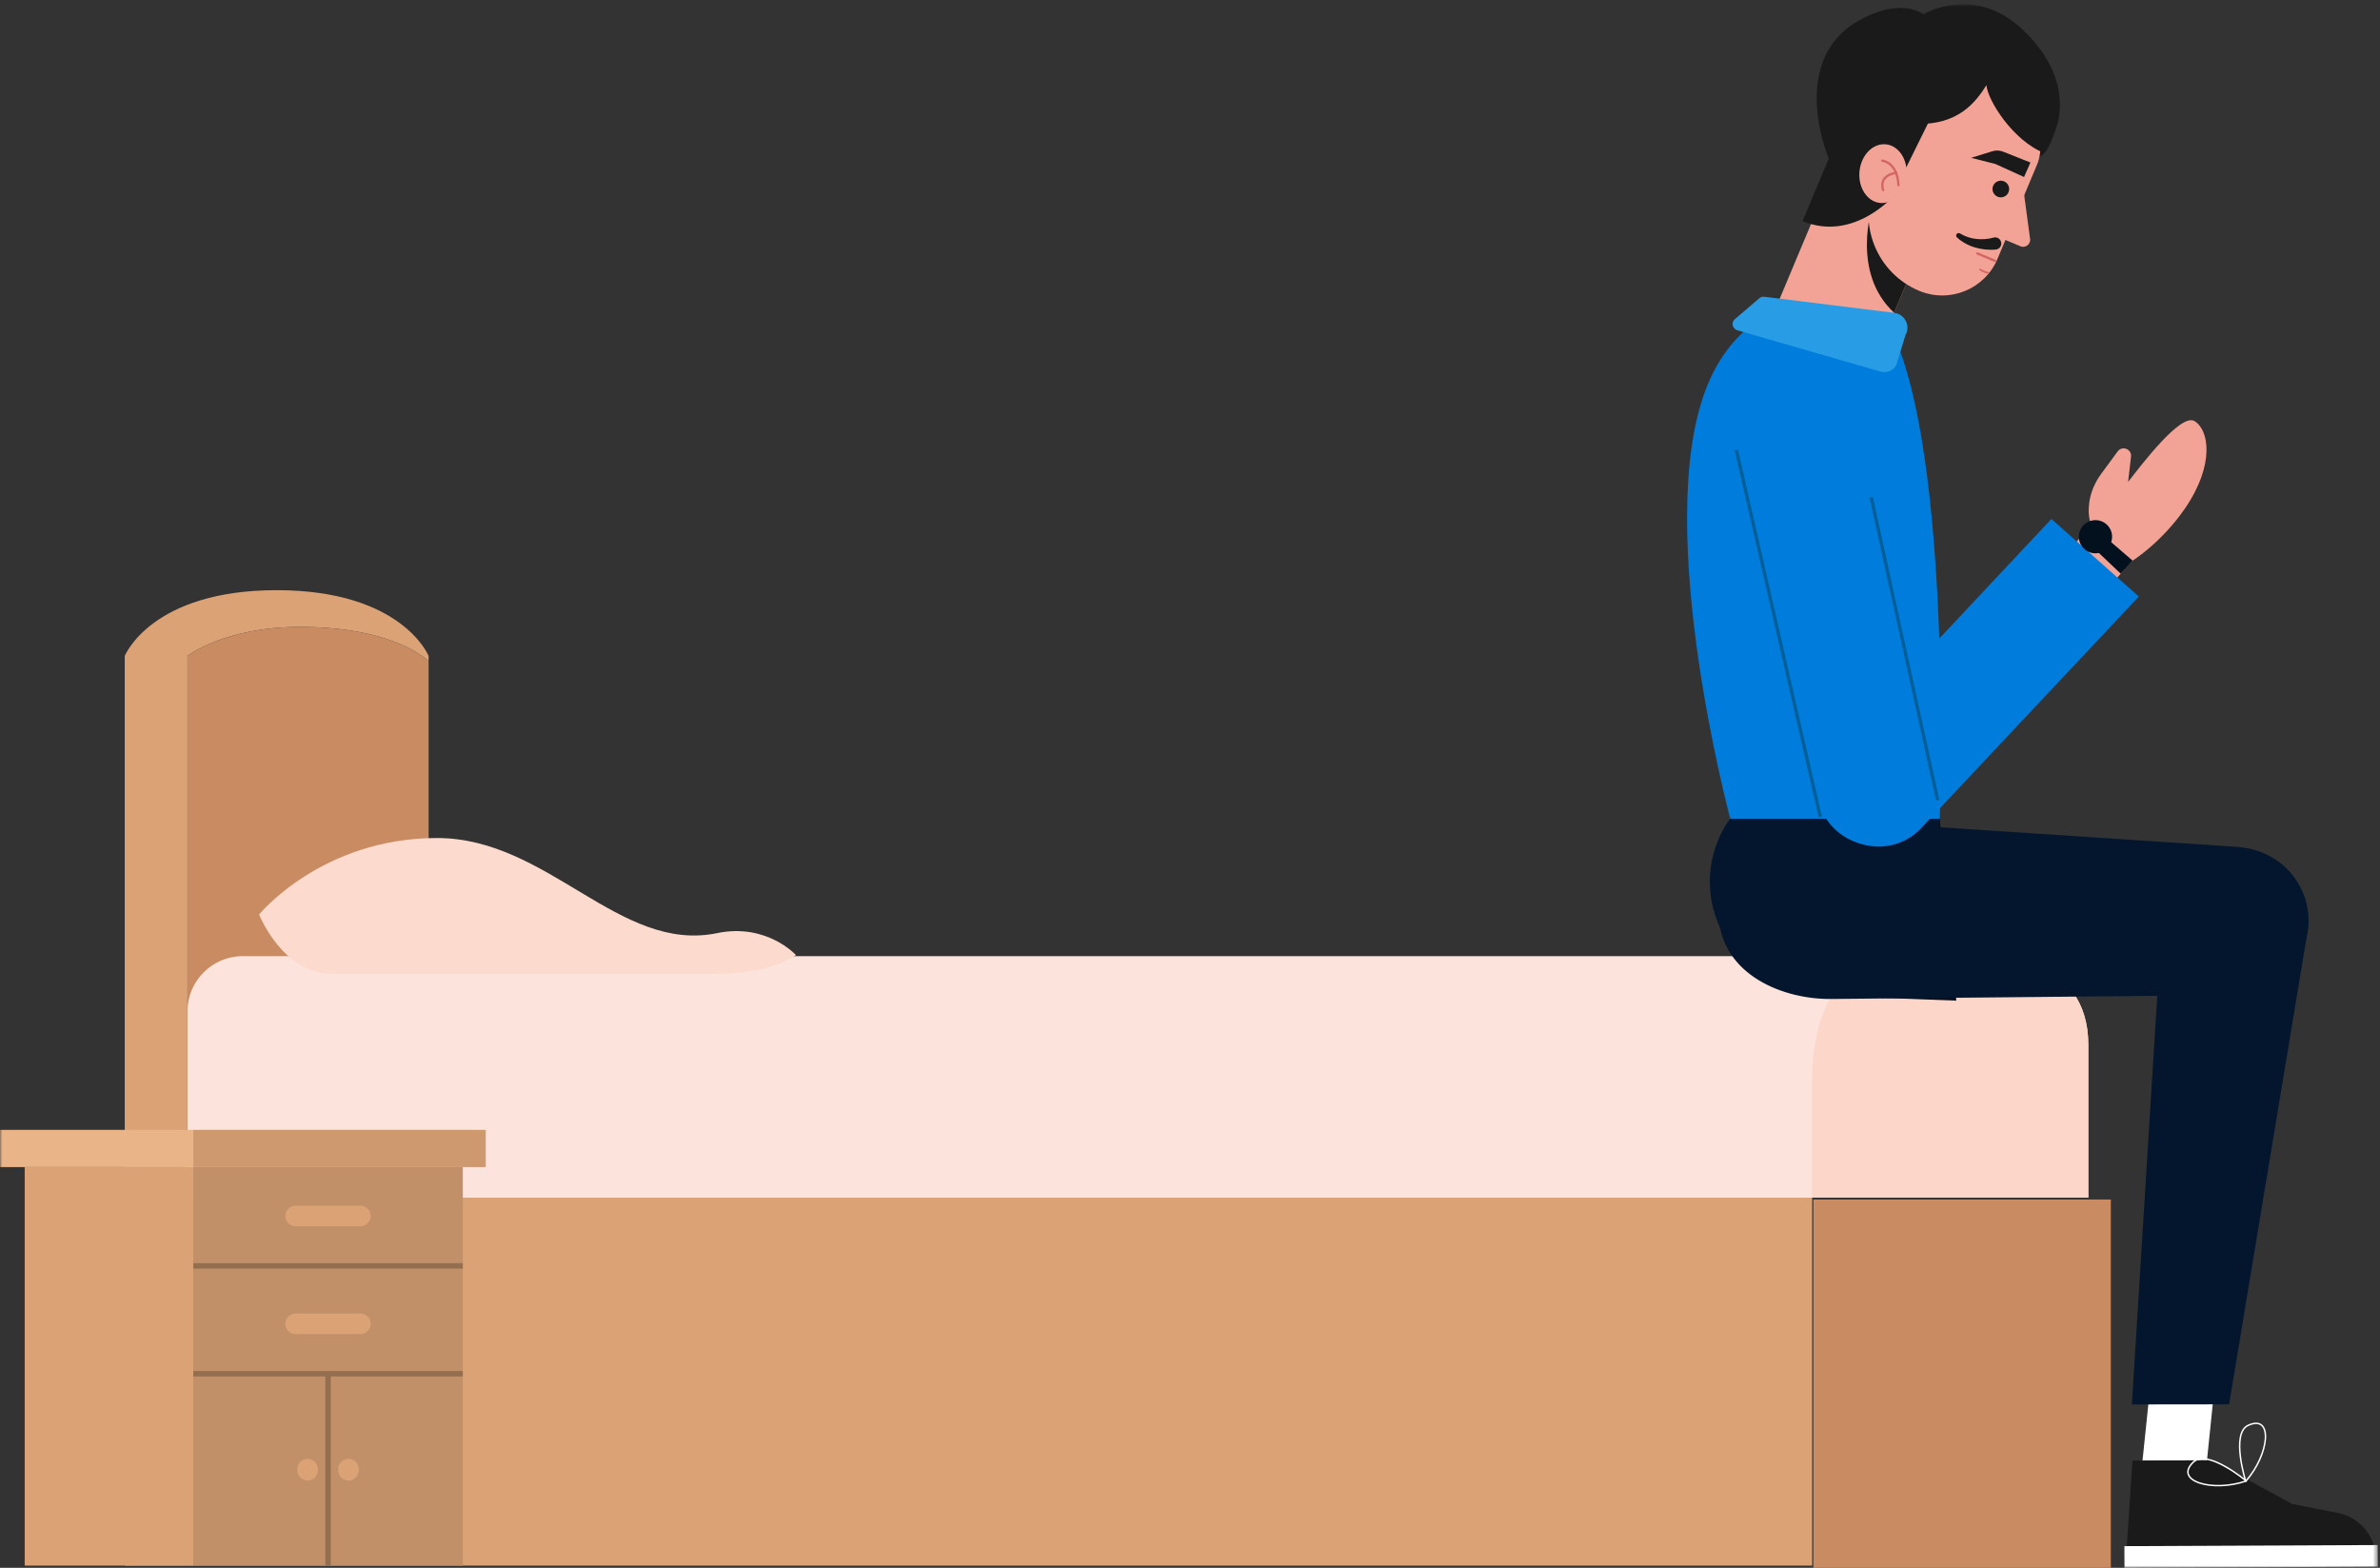 <?xml version="1.0" encoding="UTF-8"?> <svg xmlns="http://www.w3.org/2000/svg" xmlns:xlink="http://www.w3.org/1999/xlink" width="504px" height="332px" viewBox="0 0 504 332"><rect x="0" y="0" width="504" height="332" fill="#333333" stroke="none"/> <!-- Generator: Sketch 57.1 (83088) - https://sketch.com --> <title>Group 61</title> <desc>Created with Sketch.</desc> <defs> <polygon id="path-1" points="0 332 503.537 332 503.537 0.887 0 0.887"></polygon> </defs> <g id="Page-1" stroke="none" stroke-width="1" fill="none" fill-rule="evenodd"> <g id="mark" transform="translate(-191, -7184)"> <g id="Group-11-Copy-11" transform="translate(191, 7056)"> <g id="Group-61" transform="translate(0, 128)"> <polygon id="Fill-1" fill="#C98C62" points="384 332 447 332 447 254 384 254"></polygon> <g id="Group-60"> <path d="M58.591,124.973 C31.999,124.973 26.418,138.901 26.418,138.901 L39.696,138.901 C39.696,138.901 47.531,132.757 63.521,132.757 C83.893,132.757 90.763,140.042 90.763,140.042 L90.763,138.901 C90.763,138.901 85.182,124.973 58.591,124.973" id="Fill-2" fill="#DBA276"></path> <path d="M63.521,132.757 C47.531,132.757 39.696,138.901 39.696,138.901 L39.696,253.612 L90.763,253.612 L90.763,140.042 C90.763,140.042 83.893,132.757 63.521,132.757" id="Fill-4" fill="#C98C62"></path> <path d="M422.48,202.467 L51.433,202.467 C44.951,202.467 39.695,207.716 39.695,214.191 L39.695,253.612 L442.23,253.612 L442.23,221.249 C442.23,202.467 422.48,202.467 422.48,202.467" id="Fill-6" fill="#FCE3DC"></path> <path d="M422.48,202.467 L403.923,202.467 C387.43,202.467 383.755,217.383 383.755,228.737 L383.755,253.612 L442.23,253.612 L442.23,221.249 C442.23,202.467 422.48,202.467 422.48,202.467" id="Fill-8" fill="#FCD6C9"></path> <mask id="mask-2" fill="white"> <use xlink:href="#path-1"></use> </mask> <g id="Clip-11"></g> <polygon id="Fill-10" fill="#DBA276" mask="url(#mask-2)" points="26.419 331.534 39.696 331.534 39.696 138.9 26.419 138.9"></polygon> <polygon id="Fill-12" fill="#DBA276" mask="url(#mask-2)" points="39.696 331.534 383.757 331.534 383.757 253.613 39.696 253.613"></polygon> <polygon id="Fill-13" fill="#C18F68" mask="url(#mask-2)" points="40.928 331.533 98.006 331.533 98.006 247.139 40.928 247.139"></polygon> <polygon id="Fill-14" fill="#946F4F" mask="url(#mask-2)" points="40.928 268.629 98.006 268.629 98.006 267.487 40.928 267.487"></polygon> <polygon id="Fill-15" fill="#DBA276" mask="url(#mask-2)" points="5.231 331.533 40.93 331.533 40.93 247.139 5.231 247.139"></polygon> <polygon id="Fill-16" fill="#E9B488" mask="url(#mask-2)" points="0 247.14 40.928 247.14 40.928 239.257 0 239.257"></polygon> <polygon id="Fill-17" fill="#CF9970" mask="url(#mask-2)" points="40.93 247.14 102.862 247.14 102.862 239.257 40.93 239.257"></polygon> <polygon id="Fill-18" fill="#946F4F" mask="url(#mask-2)" points="40.928 291.466 98.006 291.466 98.006 290.327 40.928 290.327"></polygon> <path d="M78.516,257.492 C78.516,258.692 77.54,259.666 76.338,259.666 L62.596,259.666 C61.393,259.666 60.418,258.692 60.418,257.492 C60.418,256.291 61.393,255.316 62.596,255.316 L76.338,255.316 C77.54,255.316 78.516,256.291 78.516,257.492" id="Fill-19" fill="#DBA276" mask="url(#mask-2)"></path> <path d="M78.516,280.33 C78.516,281.53 77.54,282.504 76.338,282.504 L62.596,282.504 C61.393,282.504 60.418,281.53 60.418,280.33 C60.418,279.128 61.393,278.155 62.596,278.155 L76.338,278.155 C77.54,278.155 78.516,279.128 78.516,280.33" id="Fill-20" fill="#DBA276" mask="url(#mask-2)"></path> <polygon id="Fill-21" fill="#946F4F" mask="url(#mask-2)" points="68.897 331.534 70.037 331.534 70.037 290.898 68.897 290.898"></polygon> <path d="M65.136,313.516 C63.932,313.516 62.959,312.542 62.959,311.34 L62.959,311.09 C62.959,309.888 63.932,308.917 65.136,308.917 C66.339,308.917 67.314,309.888 67.314,311.09 L67.314,311.34 C67.314,312.542 66.339,313.516 65.136,313.516" id="Fill-22" fill="#DBA276" mask="url(#mask-2)"></path> <path d="M73.797,313.516 C72.596,313.516 71.621,312.542 71.621,311.34 L71.621,311.09 C71.621,309.888 72.596,308.917 73.797,308.917 C75.001,308.917 75.975,309.888 75.975,311.09 L75.975,311.34 C75.975,312.542 75.001,313.516 73.797,313.516" id="Fill-23" fill="#DBA276" mask="url(#mask-2)"></path> <path d="M70.272,206.193 C59.793,206.193 54.87,193.645 54.87,193.645 C54.87,193.645 68.098,177.457 92.563,177.457 C116.098,177.457 131.146,201.882 151.849,197.596 C162.364,195.418 168.552,202.237 168.552,202.237 C168.552,202.237 163.446,206.193 151.849,206.193 L70.272,206.193 Z" id="Fill-24" fill="#FCDACD" mask="url(#mask-2)"></path> <path d="M382.988,79.044 L382.988,79.044 C377.006,76.539 374.19,69.666 376.696,63.69 L389.019,34.315 L410.68,43.383 L398.357,72.758 C395.851,78.734 388.968,81.547 382.988,79.044" id="Fill-25" fill="#F3A396" mask="url(#mask-2)"></path> <path d="M396.475,43.808 C396.475,43.808 391.917,57.759 401.102,66.213 L405.126,56.623 L395.698,44.027" id="Fill-26" fill="#1A1A1A" mask="url(#mask-2)"></path> <path d="M436.017,24.882 C436.547,20.933 436.398,14.984 429.932,7.886 C419.249,-3.84 406.762,6.338 406.762,6.338 C403.349,4.453 399.853,4.465 396.708,7.187 C393.761,9.739 392.783,16.45 392.383,18.76 L389.682,33.351 L397.571,21.701 C403.59,14.384 408.835,12.573 408.835,12.573 L421.377,16.667 L420.47,36.207 L431.877,33.192 C433.489,32.625 434.575,29.516 435.25,27.628 C435.64,26.535 435.925,25.564 436.017,24.882" id="Fill-27" fill="#1A1A1A" mask="url(#mask-2)"></path> <path d="M406.402,61.578 L406.402,61.578 C397.505,57.852 393.314,47.626 397.043,38.738 L409.253,9.634 L424.767,14.332 C430.295,16.647 433.719,29.264 431.404,34.787 L423.014,54.786 C420.305,61.243 412.866,64.285 406.402,61.578" id="Fill-28" fill="#F3A396" mask="url(#mask-2)"></path> <path d="M428.374,39.251 L429.883,50.467 C430.135,51.64 428.965,52.611 427.858,52.147 L419.917,48.818 L428.374,39.251 Z" id="Fill-29" fill="#F3A396" mask="url(#mask-2)"></path> <path d="M435.642,20.852 C435.273,20.874 427.098,12.731 427.098,12.731 L416.824,12.974 C416.824,12.974 416.822,12.985 416.821,12.994 C407.946,12.834 405.416,26.195 405.416,26.195 C414.861,26.701 418.602,21.271 420.657,18.034 C420.92,21.286 426.348,29.874 432.949,32.42 L435.017,27.98 C435.017,27.98 436.011,20.83 435.642,20.852" id="Fill-30" fill="#1A1A1A" mask="url(#mask-2)"></path> <polygon id="Fill-31" fill="#1A1A1A" mask="url(#mask-2)" points="411.526 19.561 403.669 35.463 398.698 28.816 405.989 18.496"></polygon> <path d="M425.334,40.708 C424.958,41.607 423.923,42.03 423.025,41.654 C422.126,41.276 421.702,40.244 422.079,39.346 C422.455,38.447 423.49,38.024 424.389,38.402 C425.289,38.778 425.711,39.81 425.334,40.708" id="Fill-32" fill="#1A1A1A" mask="url(#mask-2)"></path> <path d="M428.62,37.482 L429.976,34.416 L424.194,32.117 C423.465,31.827 422.657,31.796 421.906,32.029 L417.418,33.42 L422.558,34.726 L428.62,37.482 Z" id="Fill-33" fill="#1A1A1A" mask="url(#mask-2)"></path> <path d="M422.638,52.846 C421.785,52.931 421.101,52.896 420.35,52.822 C419.617,52.744 418.896,52.596 418.194,52.385 C416.787,51.977 415.477,51.241 414.417,50.281 C414.198,50.083 414.18,49.745 414.379,49.526 C414.554,49.332 414.837,49.296 415.053,49.427 L415.07,49.438 C416.149,50.091 417.343,50.487 418.567,50.604 C419.178,50.667 419.792,50.675 420.4,50.626 C420.989,50.579 421.652,50.47 422.118,50.324 C422.802,50.11 423.528,50.487 423.744,51.169 C423.96,51.85 423.582,52.577 422.9,52.792 C422.818,52.818 422.722,52.836 422.638,52.846" id="Fill-34" fill="#1A1A1A" mask="url(#mask-2)"></path> <path d="M418.731,53.669 L422.479,55.24" id="Stroke-35" stroke="#D26665" stroke-width="0.495" stroke-linecap="round" stroke-linejoin="round" mask="url(#mask-2)"></path> <path d="M419.32,57.066 C419.32,57.066 420.014,57.584 420.97,57.757" id="Stroke-36" stroke="#D26665" stroke-width="0.371" stroke-linecap="round" stroke-linejoin="round" mask="url(#mask-2)"></path> <path d="M428.003,6.018 C417.929,-3.369 407.363,2.999 407.363,2.999 C403.25,0.39 397.862,2.47 397.862,2.47 C376.912,9.477 387.264,33.581 387.264,33.581 L381.709,46.818 C392.577,51.369 401.228,41.28 401.228,41.28 L409.057,20.757 L409.177,20.718 L414.658,15.294 L421.375,16.668 C421.375,16.668 438.077,15.406 428.003,6.018" id="Fill-37" fill="#1A1A1A" mask="url(#mask-2)"></path> <path d="M403.731,37.241 C403.403,40.671 400.91,43.241 398.161,42.98 C395.411,42.718 393.447,39.726 393.773,36.295 C394.099,32.865 396.594,30.296 399.343,30.557 C402.093,30.818 404.057,33.811 403.731,37.241" id="Fill-38" fill="#F3A396" mask="url(#mask-2)"></path> <path d="M398.58,34.015 C398.58,34.015 401.766,34.253 402.026,39.196" id="Stroke-39" stroke="#D26665" stroke-width="0.495" stroke-linecap="round" stroke-linejoin="round" mask="url(#mask-2)"></path> <path d="M401.512,36.616 C401.512,36.616 397.789,36.969 398.773,40.251" id="Stroke-40" stroke="#D26665" stroke-width="0.495" stroke-linecap="round" stroke-linejoin="round" mask="url(#mask-2)"></path> <path d="M414.27,211.893 L410.77,173.389 L366.416,173.389 L369.155,193.666 C370.453,203.272 378.481,210.551 388.177,210.914 L414.27,211.893 Z" id="Fill-41" fill="#03101E" mask="url(#mask-2)"></path> <path d="M366.416,173.388 C366.416,173.388 365.057,174.904 363.801,177.991 C357.517,193.444 369.252,210.314 385.946,210.494 L402.946,210.676 L410.771,173.388 L366.416,173.388 Z" id="Fill-42" fill="#04162E" mask="url(#mask-2)"></path> <path d="M473.264,210.712 C482.665,210.633 489.982,202.347 488.691,192.869 C487.689,185.524 481.416,180.014 474.024,179.351 L385.016,173.463 C373.328,172.417 363.177,182.456 363.946,194.154 C364.756,206.508 377.637,211.65 387.79,211.54 L473.264,210.712 Z" id="Fill-43" fill="#04162E" mask="url(#mask-2)"></path> <polygon id="Fill-44" fill="#FFFFFF" mask="url(#mask-2)" points="467.36 309.228 470.353 280.152 456.724 280.214 453.707 309.291"></polygon> <path d="M468.402,309.224 L485.424,318.484 L495.005,320.354 C499.409,321.213 502.718,324.869 503.132,329.331 L503.326,331.419 L450.099,331.653 L451.585,309.299 L468.402,309.224 Z" id="Fill-45" fill="#1A1A1A" mask="url(#mask-2)"></path> <path d="M475.563,313.672 C475.563,313.672 472.344,303.508 476.108,301.816 C481.491,299.395 480.559,308.044 475.563,313.672 Z" id="Stroke-46" stroke="#FFFFFF" stroke-width="0.309" stroke-linecap="round" stroke-linejoin="round" mask="url(#mask-2)"></path> <path d="M475.676,313.602 C475.676,313.602 467.497,306.754 464.497,309.586 C460.205,313.636 468.563,316.072 475.676,313.602 Z" id="Stroke-47" stroke="#FFFFFF" stroke-width="0.309" stroke-linecap="round" stroke-linejoin="round" mask="url(#mask-2)"></path> <polygon id="Fill-48" fill="#FFFFFF" mask="url(#mask-2)" points="449.892 332 503.538 331.765 503.516 327.172 449.871 327.408"></polygon> <path d="M457.878,193.982 L451.458,297.4 L472.047,297.374 L488.625,197.472 C490.191,188.042 482.911,179.462 473.341,179.462 C465.158,179.462 458.384,185.822 457.878,193.982" id="Fill-49" fill="#04162E" mask="url(#mask-2)"></path> <path d="M378.29,65.2 C378.29,65.2 366.992,67.258 361.193,82.546 C349.951,112.183 366.416,173.388 366.416,173.388 L410.771,173.388 C410.771,173.388 413.864,88.7 398.395,66.237 L378.29,65.2 Z" id="Fill-50" fill="#007DDC" mask="url(#mask-2)"></path> <path d="M403.504,70.975 L401.566,77.322 C400.886,78.515 399.489,79.072 398.182,78.674 L367.871,69.927 C366.852,69.616 366.571,68.278 367.379,67.586 L372.583,63.141 C372.862,62.903 373.227,62.793 373.593,62.839 L401.173,66.252 C403.387,66.525 404.619,69.022 403.504,70.975" id="Fill-51" fill="#289DE5" mask="url(#mask-2)"></path> <path d="M451.293,110.174 L451.293,110.174 C453.701,112.246 453.97,115.878 451.896,118.282 L442.466,129.079 C440.392,131.485 436.757,131.754 434.351,129.682 C431.942,127.608 431.671,123.978 433.747,121.572 L443.177,110.775 C445.251,108.371 448.886,108.102 451.293,110.174" id="Fill-52" fill="#F3A396" mask="url(#mask-2)"></path> <path d="M442.416,106.535 C442.03,109.641 442.895,111.216 442.895,111.216 C441.06,113.254 441.313,116.413 443.451,118.133 L444.963,119.352 C446.941,120.943 449.817,120.713 451.516,118.83 L451.614,118.723 C451.614,118.723 457.796,114.854 462.741,107.61 C469.131,98.249 467.745,90.915 464.689,89.154 C461.802,87.491 453.71,98.134 450.659,102.047 L451.275,96.687 C451.354,96.007 450.981,95.355 450.355,95.077 C449.681,94.776 448.891,94.987 448.454,95.58 L444.996,100.285 C443.641,102.129 442.696,104.266 442.416,106.535" id="Fill-53" fill="#F3A396" mask="url(#mask-2)"></path> <path d="M389.186,158.127 L434.415,109.897 L452.927,126.324 L406.635,175.58 C401.649,180.645 393.422,180.467 388.661,175.191 C384.231,170.28 384.459,162.755 389.186,158.127" id="Fill-54" fill="#007DDC" mask="url(#mask-2)"></path> <path d="M367.683,95.277 C372.142,112.067 380.784,150.235 385.082,169.426 C386.519,175.843 392.756,179.986 399.235,178.836 C406.11,177.616 410.591,170.931 409.101,164.116 L392.666,88.908 C390.894,81.704 383.414,77.48 376.324,79.678 C369.723,81.725 365.911,88.602 367.683,95.277" id="Fill-55" fill="#007DDC" mask="url(#mask-2)"></path> <path d="M396.245,105.285 L410.324,169.435" id="Stroke-56" stroke="#005F99" stroke-width="0.719" mask="url(#mask-2)"></path> <path d="M385.461,172.969 L367.682,95.278" id="Stroke-57" stroke="#005F99" stroke-width="0.719" mask="url(#mask-2)"></path> <polygon id="Fill-58" fill="#03101E" mask="url(#mask-2)" points="451.614 118.722 442.895 111.215 440.74 113.566 449.102 121.481"></polygon> <path d="M447.262,113.655 C447.262,115.595 445.687,117.167 443.747,117.167 C441.805,117.167 440.23,115.595 440.23,113.655 C440.23,111.715 441.805,110.143 443.747,110.143 C445.687,110.143 447.262,111.715 447.262,113.655" id="Fill-59" fill="#03101E" mask="url(#mask-2)"></path> </g> </g> </g> </g> </g> </svg> 